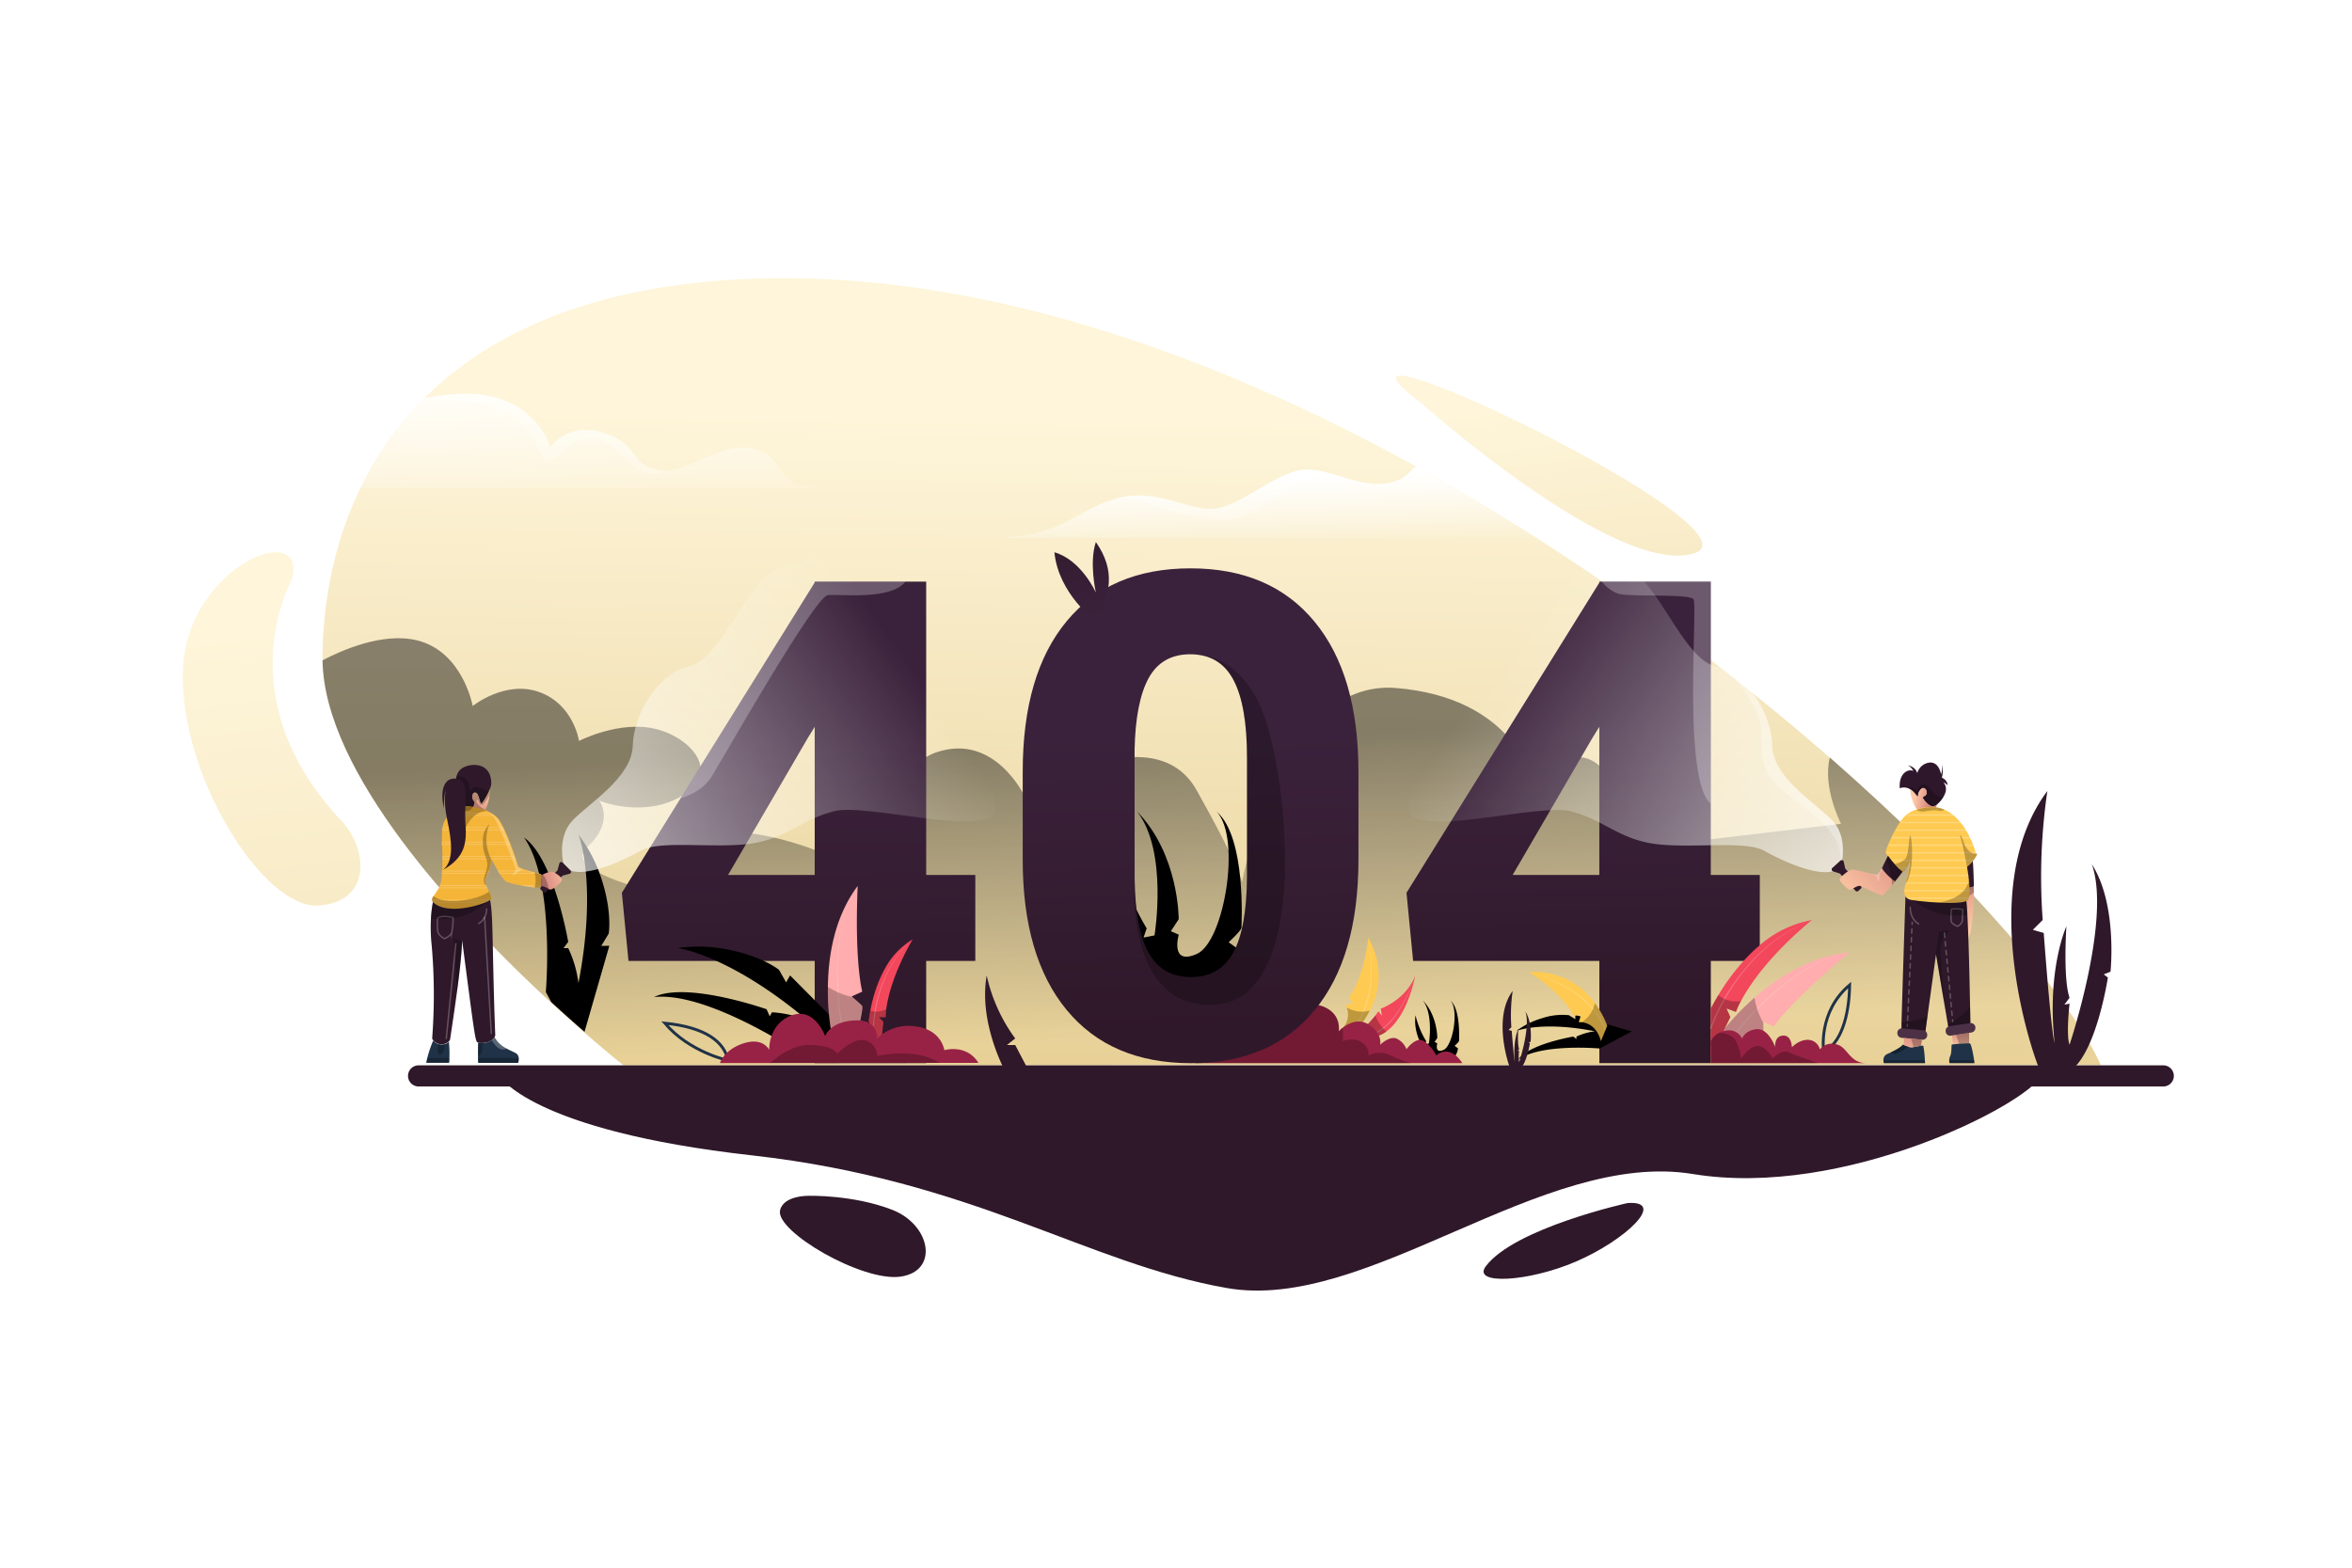 <svg xmlns="http://www.w3.org/2000/svg" xmlns:xlink="http://www.w3.org/1999/xlink" viewBox="0 0 750 500"><defs><style>.cls-1{isolation:isolate;}.cls-2,.cls-8{fill:#fff;}.cls-3{fill:#2f1829;}.cls-4{fill:url(#linear-gradient);}.cls-5{opacity:0.45;fill:url(#linear-gradient-2);}.cls-11,.cls-13,.cls-14,.cls-27,.cls-30,.cls-39,.cls-5,.cls-8{mix-blend-mode:overlay;}.cls-21,.cls-35,.cls-6,.cls-7{mix-blend-mode:hard-light;}.cls-6{fill:url(#linear-gradient-3);}.cls-7{fill:url(#linear-gradient-4);}.cls-13,.cls-14,.cls-27,.cls-30,.cls-39,.cls-8{opacity:0.25;}.cls-9{fill:url(#linear-gradient-5);}.cls-10{fill:url(#linear-gradient-6);}.cls-12{fill:#f3475c;}.cls-15{fill:#ffca51;}.cls-16{fill:#982245;}.cls-17{fill:url(#linear-gradient-7);}.cls-18{fill:url(#linear-gradient-8);}.cls-19{fill:url(#linear-gradient-9);}.cls-20{fill:url(#linear-gradient-10);}.cls-21{fill:url(#linear-gradient-11);}.cls-22{fill:url(#linear-gradient-12);}.cls-23{fill:url(#linear-gradient-13);}.cls-24{fill:url(#linear-gradient-14);}.cls-25{fill:#2f172b;}.cls-26{fill:url(#linear-gradient-15);}.cls-27,.cls-28,.cls-29,.cls-30,.cls-39,.cls-40{fill:none;}.cls-27,.cls-28,.cls-29,.cls-30,.cls-39{stroke:#fff;stroke-width:0.46px;}.cls-27,.cls-28,.cls-29,.cls-30{stroke-linecap:round;stroke-linejoin:round;}.cls-29{stroke-dasharray:1.39 1.39;}.cls-30{stroke-dasharray:1.39;}.cls-31{fill:#4c3146;}.cls-32{fill:#1f3247;}.cls-33{fill:url(#linear-gradient-16);}.cls-34{fill:#122230;}.cls-35{fill:url(#linear-gradient-17);}.cls-36{fill:url(#linear-gradient-18);}.cls-37{fill:#f5b539;}.cls-38{fill:url(#linear-gradient-19);}.cls-39,.cls-40{stroke-miterlimit:10;}.cls-40{stroke:#1f3247;stroke-width:0.93px;}.cls-41{fill:#ffadae;}</style><linearGradient id="linear-gradient" x1="385.54" y1="338.47" x2="388.18" y2="134.91" gradientUnits="userSpaceOnUse"><stop offset="0" stop-color="#e8d197"/><stop offset="1" stop-color="#fef5da"/></linearGradient><linearGradient id="linear-gradient-2" x1="384.92" y1="235.9" x2="388.39" y2="330.08" gradientUnits="userSpaceOnUse"><stop offset="0"/><stop offset="1" stop-opacity="0"/></linearGradient><linearGradient id="linear-gradient-3" x1="402.3" y1="152.15" x2="402.96" y2="175.28" gradientUnits="userSpaceOnUse"><stop offset="0" stop-color="#fff"/><stop offset="1" stop-color="#fff" stop-opacity="0"/></linearGradient><linearGradient id="linear-gradient-4" x1="188.1" y1="114.12" x2="190.08" y2="165.01" xlink:href="#linear-gradient-3"/><linearGradient id="linear-gradient-5" x1="513.75" y1="317.21" x2="491.94" y2="129.35" xlink:href="#linear-gradient"/><linearGradient id="linear-gradient-6" x1="118.08" y1="518.47" x2="81.32" y2="201.87" xlink:href="#linear-gradient"/><linearGradient id="linear-gradient-7" x1="255.31" y1="330.74" x2="253.99" y2="236.45" gradientUnits="userSpaceOnUse"><stop offset="0" stop-color="#2f1829"/><stop offset="1" stop-color="#3b223c"/></linearGradient><linearGradient id="linear-gradient-8" x1="380.64" y1="328.98" x2="379.31" y2="234.69" xlink:href="#linear-gradient-7"/><linearGradient id="linear-gradient-9" x1="505.46" y1="327.23" x2="504.13" y2="232.94" xlink:href="#linear-gradient-7"/><linearGradient id="linear-gradient-10" x1="339.07" y1="161.4" x2="350.3" y2="197.09" xlink:href="#linear-gradient-7"/><linearGradient id="linear-gradient-11" x1="633.34" y1="324.54" x2="475.38" y2="214.17" xlink:href="#linear-gradient-3"/><linearGradient id="linear-gradient-12" x1="625.28" y1="334.76" x2="625.14" y2="327.05" gradientUnits="userSpaceOnUse"><stop offset="0" stop-color="#fecba6"/><stop offset="1" stop-color="#d17878"/></linearGradient><linearGradient id="linear-gradient-13" x1="587.73" y1="288.32" x2="612.29" y2="264.97" xlink:href="#linear-gradient-12"/><linearGradient id="linear-gradient-14" x1="626.69" y1="297.41" x2="627.02" y2="270.75" xlink:href="#linear-gradient-12"/><linearGradient id="linear-gradient-15" x1="610.34" y1="254.84" x2="616.04" y2="256.08" xlink:href="#linear-gradient-12"/><linearGradient id="linear-gradient-16" x1="608.46" y1="338.96" x2="610.88" y2="327.34" xlink:href="#linear-gradient-12"/><linearGradient id="linear-gradient-17" x1="-1610.24" y1="324.54" x2="-1768.19" y2="214.17" gradientTransform="matrix(-1, 0, 0, 1, -1476.69, 0)" xlink:href="#linear-gradient-3"/><linearGradient id="linear-gradient-18" x1="153.69" y1="251.84" x2="151.76" y2="262.47" xlink:href="#linear-gradient-12"/><linearGradient id="linear-gradient-19" x1="182.27" y1="278.96" x2="171.11" y2="282.14" xlink:href="#linear-gradient-12"/></defs><title>404Page2</title><g class="cls-1"><g id="BACKGROUND"><rect class="cls-2" width="750" height="500"/></g><g id="OBJECTS"><path class="cls-3" d="M159.28,343.15s9.82,17.42,80.54,25.35,106.4,34.37,151.34,42.3,100.46-44.28,148.71-36.35,106.4-22.28,111-31.3Z"/><path class="cls-4" d="M669.9,339.69H659.44l-460.62.09s-4.66-3.68-11.92-10c-3.11-2.71-6.7-5.9-10.62-9.5q-2.11-1.95-4.37-4.07c-13.72-12.9-30.32-30-43.8-48.11-14.2-19.12-25-39.47-25.26-57.5,0-.4,0-.81,0-1.21.15-17.44,3.59-36.25,12.08-53.71A105,105,0,0,1,135.34,127c22.85-22.76,59.82-38.7,117.2-38.24,66.92.53,136.32,25.48,199,60h0c13.11,7.22,25.92,14.86,38.36,22.78q13.8,8.79,26.94,18a788.56,788.56,0,0,1,66.69,52.15C628.62,281.12,660.28,318.41,669.9,339.69Z"/><path class="cls-5" d="M669.9,339.69H659.44l-460.62.09s-4.66-3.68-11.92-10c-3.11-2.71-6.7-5.9-10.62-9.5q-2.11-1.95-4.37-4.07c-13.72-12.9-30.32-30-43.8-48.11-14.2-19.12-25-39.47-25.26-57.5,5.73-3,19.14-9.12,30.23-6.34,14.54,3.63,17.65,20.91,17.65,20.91s10.42-8.4,21.33-4.41,12.57,15.55,12.57,15.55,12.87-6.64,24.45-3.81,20.87,14,8.46,21.32-26.15,1.64-26.48,1.51c.17.22,5,6.76-3.79,14.81-9,8.18,25.47,15.28,25.47,15.28S214,263,237.18,265.51s41.78,15,41.78,15,1.17-34.31,19.68-40.58,28,13.87,28,13.87,41-26.54,54.92-1.8,14.49,29.43,14.49,29.43,11.86-65,49.08-62,44.13,28.78,43.48,31.41,10.69-16.68,21.88-6.2,17.68,25.11,17.68,25.11l58.89-7s-6-11.62-3.56-21.15C628.62,281.12,660.28,318.41,669.9,339.69Z"/><path class="cls-6" d="M489.89,171.55H315.82c21.81,0,26.11-7.93,39-12.22.62-.21,1.23-.39,1.84-.54,12-3,22,3.82,29.71,3.51,8.1-.33,17-8.92,26.27-11.9,3.15-1,6.4-.68,9.74.11,6.5,1.53,13.31,4.84,20.24,3.53,6-1.14,6.48-3.58,8.9-5.27h0C464.64,156,477.45,163.63,489.89,171.55Z"/><path class="cls-7" d="M264.51,155.69H114.93a105.15,105.15,0,0,1,20-28.26l.41-.41a71.42,71.42,0,0,1,11.36-1.4c23.73-1,28.75,16.85,28.75,16.85s6.21-8.26,17.44-4.29,7.28,8.92,16.2,11.56a9.84,9.84,0,0,0,3.65.32c8.5-.74,19.24-10.05,28.73-6.6C252.38,147.43,245.26,155.69,264.51,155.69Z"/><path class="cls-3" d="M689.82,346.52H133.48a3.37,3.37,0,0,1-3.37-3.37h0a3.37,3.37,0,0,1,3.37-3.37H689.82a3.37,3.37,0,0,1,3.37,3.37h0A3.37,3.37,0,0,1,689.82,346.52Z"/><path class="cls-8" d="M422.38,150.51c-9.92,2.54-21.1,13.3-28.35,14.88-9.14,2-19.72-2.65-30-5.23a51.08,51.08,0,0,0-7.41-1.37c12-3,22,3.82,29.71,3.51,8.1-.33,17-8.92,26.27-11.9C415.79,149.39,419,149.72,422.38,150.51Z"/><path class="cls-8" d="M212.74,150.06c-8.93,4.66-13.06-5.95-20.84-9.43-8.92-4-15.2,8.45-17.84,6.3s-3.8-11.4-13.88-16.19c-5.72-2.72-16.77-3.31-25.25-3.31l.41-.41a71.42,71.42,0,0,1,11.36-1.4c23.73-1,28.75,16.85,28.75,16.85s6.21-8.26,17.44-4.29,7.28,8.92,16.2,11.56A9.84,9.84,0,0,0,212.74,150.06Z"/><path class="cls-9" d="M452.93,128.35s62.46,55.76,87.24,48.16S409.23,95.18,452.93,128.35Z"/><path class="cls-10" d="M93,185S71.76,222.4,108.9,261.82c8.59,9.12,9.59,26.07-7.6,27s-43.95-41-43-74.73S98.75,165.14,93,185Z"/><path class="cls-3" d="M519,383.7s-36,7.93-45.21,20.16c-4.53,6,13.44,5.08,28.73-1.49C518.46,395.51,531.62,382.86,519,383.7Z"/><path class="cls-3" d="M258.16,381.39s14-.33,26.33,4.46,15,19.49,2.75,21.31-40.07-14.48-38.5-21.15C249.9,381.11,258.16,381.39,258.16,381.39Z"/><path class="cls-11" d="M194.3,301.66l-7.91,27.43c-3.12-2.71-6.71-5.9-10.62-9.5l-1.72-3.19s3-35.17-6.93-49.26c9.52,6.65,14.07,33.25,14.07,33.25l-1.48,2h1.48a37.08,37.08,0,0,1,3.27,11.14c6.09-31.64.17-46.94,0-47.35a47.63,47.63,0,0,1,7.81,15.66c2.92,9.78,1.83,15.94,1.83,15.94l-2.37,3.9Z"/><path class="cls-12" d="M434.1,328.64a41,41,0,0,0,4.49-4.78q.51-.66.93-1.32l1.17,1.43-.4-2.25s8.06-2.82,11-10.58c-1.77,8.55-5.18,14.87-9.19,17.83a8.54,8.54,0,0,1-5.53,1.83C430.29,330.46,434.1,328.64,434.1,328.64Z"/><g class="cls-13"><path class="cls-2" d="M451.25,311.13a49.78,49.78,0,0,1-2.49,6.48,39.19,39.19,0,0,1-3.44,6,20.17,20.17,0,0,1-4.84,5,10.58,10.58,0,0,1-6.65,2,.25.25,0,0,1-.22-.25.24.24,0,0,1,.25-.22h0a10.18,10.18,0,0,0,6.43-1.83,20.09,20.09,0,0,0,4.84-4.85,39.26,39.26,0,0,0,3.53-6A50.5,50.5,0,0,0,451.25,311.13Z"/></g><path class="cls-14" d="M434.1,328.64a41,41,0,0,0,4.49-4.78,13,13,0,0,0,3.47,5.11,8.54,8.54,0,0,1-5.53,1.83C430.29,330.46,434.1,328.64,434.1,328.64Z"/><path class="cls-11" d="M371.48,313.19s-18.63-17.45-15.62-40.81c1.92,10.82,9.79,23.73,9.79,23.73l-1,2.91,3.5-.68s4.41-26.65-5.51-39.47c13.38,13.78,13.22,34.3,13.22,34.3L373.36,297l2.52,1.1s-2.93,10,5.78,6.14,14.22-36.91,6.35-45.32c9.44,8.11,7.87,36,7.87,36.93s-4.09,4.67-4.09,4.67l3.14,2.26S393,321.61,371.48,313.19Z"/><path class="cls-11" d="M456.79,338s-6.47-6.06-5.42-14.18a29.29,29.29,0,0,0,3.4,8.25l-.34,1,1.21-.24s1.53-9.26-1.91-13.71c4.65,4.79,4.59,11.92,4.59,11.92l-.87,1.31.87.38s-1,3.46,2,2.13,4.94-12.82,2.21-15.74c3.28,2.82,2.73,12.5,2.73,12.83s-1.42,1.62-1.42,1.62l1.09.79S464.25,341,456.79,338Z"/><path class="cls-15" d="M432.05,329.13l-5.26.36c3.79-3.4,3.23-6.67,2.66-8.16a5.06,5.06,0,0,0-.41-.86l2.48-.4-1.39-1.89s4.5-5.2,6.19-19.05a23.57,23.57,0,0,1,.44,23.24A28.37,28.37,0,0,1,432.05,329.13Z"/><g class="cls-13"><path class="cls-2" d="M436.32,299.13a49,49,0,0,1,1,7.81,45.16,45.16,0,0,1-.26,7.88,33.13,33.13,0,0,1-2,7.64,23.9,23.9,0,0,1-4.26,6.67.23.23,0,1,1-.34-.31h0a23.59,23.59,0,0,0,4.27-6.48,32.89,32.89,0,0,0,2.05-7.54,45.79,45.79,0,0,0,.37-7.85A47.8,47.8,0,0,0,436.32,299.13Z"/></g><path class="cls-14" d="M432.05,329.13l-5.26.36c3.79-3.4,3.23-6.67,2.66-8.16a9.51,9.51,0,0,0,7.31,1A28.37,28.37,0,0,1,432.05,329.13Z"/><path class="cls-16" d="M466.32,339.08H381.06L394.72,328s18.2-9.36,25.79-7.41,6.37,8.34,6.37,8.34a10.17,10.17,0,0,1,1.24-1.11c1.68-1.31,4.88-3.1,8.13-1.17,4.62,2.76,3.89,6.39,3.86,6.57.15-.15,2.92-2.84,5.17-2a6.14,6.14,0,0,1,3.21,3.42s3-4.15,5.49-2.63a12,12,0,0,1,4,4.61S462,332.61,466.32,339.08Z"/><path class="cls-14" d="M449.87,339.08H381.06L394.72,328s18.2-9.36,25.79-7.41,6.37,8.34,6.37,8.34a10.17,10.17,0,0,1,1.24-1.11,16.49,16.49,0,0,1,0,4.21s3.85-1.45,6.39.64,1.76,4,1.76,4a8,8,0,0,1,7.27,0A54.93,54.93,0,0,0,449.87,339.08Z"/><path class="cls-17" d="M295.34,279.06V185.5H259.79v.32L217,254.64,198.3,284.75l2.11,21.73h59.38v32.6h35.55v-32.6H311V279.06Zm-35.55,0H232.16l25.42-43.67,2.21-3.58Z"/><path class="cls-18" d="M419.17,198.27q-14-17-39.55-17t-39.5,16.88q-14,16.88-14,48v28.06q0,30.9,14,47.89t39.66,17q25.43,0,39.4-16.88t14-48V246.26Q433.2,215.24,419.17,198.27Zm-57.38,41q.31-15.39,4.49-23t13.34-7.6q9.38,0,13.71,8.18t4.32,24.74v38q-.11,16.56-4.42,24.31t-13.4,7.75q-9.39,0-13.71-8-4.08-7.51-4.31-23.23c0-.63,0-1.28,0-1.93Z"/><path class="cls-19" d="M545.53,279.06V185.5H510v.32l-61.5,98.93,2.11,21.73H510v32.6h35.54v-32.6h15.62V279.06Zm-35.54,0H482.35l25.42-43.67,2.22-3.58Z"/><path class="cls-8" d="M288.73,185.5c-4.76,6.08-21.07,3.91-24.74,4.3-4.16.44-33.06,51.33-37,57.79-2.58,4.19-7.1,6.17-9.95,7l42.77-68.82v-.32Z"/><path class="cls-8" d="M545.53,185.5v70.84c-9.1-7.55-4.08-63.37-5.52-65.22s-20.49-.66-24-1.76a12.2,12.2,0,0,1-5.23-3.86Z"/><path class="cls-14" d="M387.12,320.44c-28.64,1.32-25.33-40-25.33-40l0,0q.22,15.72,4.31,23.23,4.32,8,13.71,8,9.06,0,13.4-7.75t4.42-24.31v-38q0-16.58-4.32-24.74t-13.71-8.18s17.72-2.16,24.95,24.06S415.76,319.12,387.12,320.44Z"/><path class="cls-20" d="M349.45,198.15s-11.9-8.6-13.22-22c8.59,2.42,13.22,12.85,13.22,12.85s-2.2-9.58,0-16.12C355.84,182.06,354.08,189.55,349.45,198.15Z"/><path class="cls-21" d="M587.09,276s0,.28-.34.68a4.69,4.69,0,0,1-1.7,1c-5.44,2.07-16.54-3-22.57-6.36s-23.23-.6-34.81-2.17-16.49-7.85-26.91-10.41-49.24,8.63-51.4-.07,41.44-93.37,45.17-87.46,16.65,6.29,25.7,11,16.82,28,26.88,30.33a16.17,16.17,0,0,1,4,1.52c8,4.28,13.8,15,14,23.84.24,10.21,14.18,18.45,19.29,23.94S587.09,276,587.09,276Z"/><path class="cls-8" d="M587.09,276s0,.28-.34.68c1.81-11.16-8.52-16.46-18-24.32-9.74-8.1-5.64-14.21-7.63-22.47C560,225,555,218.46,551.11,214c8,4.28,13.8,15,14,23.84.24,10.21,14.18,18.45,19.29,23.94S587.09,276,587.09,276Z"/><path class="cls-22" d="M627.91,329.41v3.3a23.41,23.41,0,0,0-3.24.16l-1.89.19-.3-2.8,1.3-.2Z"/><path class="cls-3" d="M586.87,274.48l-2.58,2.35a.65.65,0,0,0,.25,1.09l2.18.7,5,5.52a.6.6,0,0,0,.85,0l.83-.75a.6.6,0,0,0,0-.85l-5-5.52-.49-2.23A.65.65,0,0,0,586.87,274.48Z"/><path class="cls-23" d="M606.71,278c-.66.86-1.52,2-2.41,3.11-.33.42-.67.84-1,1.24-1.38,1.7-2.64,3.11-3,3.18-1,.16-6.56-3-7.39-3s-2.68,1.36-3.18,1.24-3.22-2.64-3.14-3.26,2.52-2.77,3.72-3.1a5.49,5.49,0,0,1,2,.21l.13,0c2.35.52,5.72,1.58,6.24,1.31a7.59,7.59,0,0,0,1.42-2.08c.21-.39.43-.79.64-1.2s.53-1,.77-1.49l.61-1.24a27.68,27.68,0,0,0,2.15,2.69A12.87,12.87,0,0,0,606.71,278Z"/><path class="cls-24" d="M629.43,284.56c0,1.83,0,3.57-.14,5-.44,5.65-.88,10.28-2.81,10.39s-2.31-15.31-2.21-16.25c0-.18,0-.57.05-1.07,0-1.68.07-4.69.1-6a5.87,5.87,0,0,1,0-.61l.36-.22,4.21-2.69s.24,3.65.36,7.8c0,.57,0,1.15,0,1.73S629.43,283.93,629.43,284.56Z"/><path class="cls-14" d="M629.43,284.56a7.18,7.18,0,0,1-4.17,2c-2.64,0,1.23-5.36,2.1-5.49.35,0,1.15-.08,2-.12,0,.57,0,1.15,0,1.73S629.43,283.93,629.43,284.56Z"/><path class="cls-3" d="M629.41,282.66a8,8,0,0,1-4.41.22,2.47,2.47,0,0,1-.68-.25c-1.62-.91-1-3.59.1-6,.12-.29.25-.56.38-.83l4.21-2.69S629.32,277.84,629.41,282.66Z"/><path class="cls-25" d="M620.48,252.17a5.14,5.14,0,0,1-.78,2,9.59,9.59,0,0,1-2,2.37,2.19,2.19,0,0,1-1.49.65c-1.35-.19-3-2.37-3.06-2.78s1.44-.57,1.25-1.78-1-1.44-1.54-1.21a3.1,3.1,0,0,0-1.25,2.66c-.39,0-1.12-1.51-2.48-2.35a3.56,3.56,0,0,0-1.27-.5,3.91,3.91,0,0,0-2.07.18c-.35-4.38,2.29-6.31,4.33-5.54,0,0-.74-1.45-1.82-1.76a3.74,3.74,0,0,1,3.09,2.45,4.55,4.55,0,0,1,3.82-3.33c3.14-.38,3.75,3.75,3.75,3.75a8,8,0,0,0,.37-3.23,9.52,9.52,0,0,1-.12,4.3,2.89,2.89,0,0,1,1.87,2.37c-1.27-1-1.35-.89-1.35-.89A3.2,3.2,0,0,1,620.48,252.17Z"/><path class="cls-26" d="M617.7,256.53c-.25.68-.48,1.33-.59,1.56-.25.58-3.47,3.28-5.77.17a12.14,12.14,0,0,1-2.21-6.54c1.36.84,2.09,2.3,2.48,2.35a3.1,3.1,0,0,1,1.25-2.66c.58-.23,1.35,0,1.54,1.21s-1.28,1.37-1.25,1.78,1.71,2.59,3.06,2.78A2.19,2.19,0,0,0,617.7,256.53Z"/><path class="cls-25" d="M619.3,243.65a1.9,1.9,0,0,0-.23-.45A1.2,1.2,0,0,1,619.3,243.65Z"/><path class="cls-15" d="M630.44,272.58a14,14,0,0,1-1,1.61l-.33.43a11.12,11.12,0,0,1-1.85,1.86,1.13,1.13,0,0,1,0,.12c0,.09,0,.23.07.43.08.45.19,1.15.31,2l.06.42c0,.4.1.81.14,1.24,0,.25.06.5.08.75s0,.28,0,.42c.06.67.09,1.35.1,2v.42a9.39,9.39,0,0,1-.19,2,3.44,3.44,0,0,1-.14.42,1.26,1.26,0,0,1-.22.4,1.2,1.2,0,0,1-.49.34c-1.45.65-5.32.68-9.15.48h0c-3.31-.18-6.59-.54-8.25-.82a3.53,3.53,0,0,1-1.19-.4,2,2,0,0,1-.54-.42,1.6,1.6,0,0,1-.23-.3,3.64,3.64,0,0,1-.36-2.11,12.48,12.48,0,0,1,.34-1.88l0-.11c0-.14.07-.28.11-.42.17-.67.36-1.34.51-2,0-.1,0-.2.07-.3l0-.12c.16-.8.27-1.46.34-2a3.8,3.8,0,0,0,0-.43,4.93,4.93,0,0,0,0-1.65s-.34.84-.76,1.65c-.08.14-.16.29-.25.43-.31.54-.65,1-.92,1a.41.41,0,0,1-.16,0,6.12,6.12,0,0,1-1.17-1l-.43-.43-.9-1c-.29-.32-.58-.66-.85-1l-.35-.43c-.37-.46-.7-.9-1-1.27a4.78,4.78,0,0,1-.43-.71.86.86,0,0,1-.1-.3.66.66,0,0,1,0-.13,11.69,11.69,0,0,1,.65-2c0-.14.11-.28.17-.43.25-.6.54-1.28.87-2l.21-.42c.31-.65.65-1.32,1-2l.24-.42c.39-.69.8-1.36,1.23-2l.3-.42a13.24,13.24,0,0,1,1.7-2,4.93,4.93,0,0,1,.52-.43l.29-.21a12.85,12.85,0,0,1,2.35-1.17,13.81,13.81,0,0,1,5-.92,10.49,10.49,0,0,1,3.9.76,12,12,0,0,1,2.69,1.54l.55.43a15.54,15.54,0,0,1,2,2l.35.42a21.93,21.93,0,0,1,1.41,2c.09.14.18.28.26.42a22.06,22.06,0,0,1,1.07,2l.21.42c.3.64.58,1.3.85,2,0,.14.11.28.16.43.24.63.47,1.29.68,2,0,.13.08.27.13.41v0C630.37,272.33,630.4,272.45,630.44,272.58Z"/><path class="cls-8" d="M623.21,260.16H607.93a4.93,4.93,0,0,1,.52-.43h14.21Z"/><path class="cls-8" d="M625.56,262.56H605.93l.3-.42h19Z"/><path class="cls-8" d="M627.23,265H604.46l.24-.42H627C627.06,264.69,627.15,264.83,627.23,265Z"/><path class="cls-8" d="M628.51,267.38H603.23l.21-.42H628.3Z"/><path class="cls-8" d="M629.52,269.8H602.19c0-.14.11-.28.17-.43h27C629.41,269.51,629.47,269.65,629.52,269.8Z"/><path class="cls-8" d="M630.33,272.21h-28.7a.86.86,0,0,1-.1-.3.66.66,0,0,1,0-.13H630.2c0,.13.08.27.13.41Z"/><path class="cls-8" d="M629.43,274.19l-.33.43H603.36l-.35-.43Z"/><path class="cls-8" d="M605.11,276.6H608c-.08.14-.16.29-.25.43h-2.25Z"/><path class="cls-8" d="M627.34,277H608.73a3.8,3.8,0,0,0,0-.43h18.49C627.28,276.69,627.31,276.83,627.34,277Z"/><path class="cls-8" d="M627.71,279.43H608.29c0-.1,0-.2.07-.3l0-.12h19.26Z"/><path class="cls-8" d="M628,281.84h-20.3c0-.14.07-.28.11-.42h20.15C627.94,281.56,628,281.7,628,281.84Z"/><path class="cls-8" d="M628.07,283.83v.42h-20.8a3,3,0,0,1,0-.42Z"/><path class="cls-8" d="M627.88,286.24a3.44,3.44,0,0,1-.14.42H608.43a2,2,0,0,1-.54-.42Z"/><path class="cls-3" d="M628.32,326.66c-.91.58-7,1.24-7,1.24l-.19-1.11L620,320.13a0,0,0,0,0,0,0l-2.65-15.75L614.65,324l-.78,5.79s-7.52.41-7.52-1.41c0-.22,0-1,0-2.28.22-8,1.06-34.25,1.26-40.17a2.67,2.67,0,0,0,2,1.12l.29.05c3.83.61,14.47,1.47,17.12.29.12,1,.23,2.48.33,4.38.42,7.64.72,21.36.86,29.12C628.29,324.37,628.32,326.66,628.32,326.66Z"/><path class="cls-14" d="M620,320.1l-2.65-15.75s.72-6.33,1-7.05,2.21-.16,3-.71c.44,1.05-2.32,2.37-2.54,5.67C618.66,304.64,619.5,314.67,620,320.1Z"/><path class="cls-27" d="M609.14,289.36s-.25,3.59,2.68,5.32"/><g class="cls-13"><line class="cls-28" x1="609.76" y1="294.16" x2="609.73" y2="294.86"/><line class="cls-29" x1="609.66" y1="296.24" x2="608.26" y2="325.99"/><line class="cls-28" x1="608.22" y1="326.68" x2="608.19" y2="327.37"/></g><line class="cls-30" x1="620.03" y1="297.58" x2="622.68" y2="325.89"/><path class="cls-27" d="M622.27,289.93s-.3,3.46,0,4.12,1.59,1.23,1.87,1.37,1.53-1,1.59-1.69.14-3.66.14-3.66A11.79,11.79,0,0,0,622.27,289.93Z"/><path class="cls-14" d="M628.32,326.66c-.91.58-7,1.24-7,1.24l-.19-1.11c1.78-1,5.3-3.24,7.11-5.89C628.29,324.37,628.32,326.66,628.32,326.66Z"/><path class="cls-31" d="M628.68,329.29l-.77.12-5.43.85-.38.06a1.45,1.45,0,0,1-1.67-1.21l0-.12a1.47,1.47,0,0,1,1.21-1.67l6.6-1a1.46,1.46,0,0,1,1.66,1.22l0,.12A1.46,1.46,0,0,1,628.68,329.29Z"/><path class="cls-14" d="M614.65,324l-.78,5.79s-7.52.41-7.52-1.41c0-.22,0-1,0-2.28C608.17,326,612.27,325.51,614.65,324Z"/><path class="cls-31" d="M614.54,330.17v.13a1.46,1.46,0,0,1-1.59,1.31h0l-5.74-.53-.86-.08a1.47,1.47,0,0,1-1.32-1.59l0-.12a1.46,1.46,0,0,1,1.58-1.32l6.65.62A1.45,1.45,0,0,1,614.54,330.17Z"/><path class="cls-14" d="M627.36,291.78a22.84,22.84,0,0,1-17.45-4.67c3.83.61,14.47,1.47,17.12.29C627.15,288.36,627.26,289.88,627.36,291.78Z"/><path class="cls-14" d="M608.36,279.13c.71-3.3.44-4.18.44-4.18s-1.22,3-1.93,3.08c-.33,0-1.5-1.11-2.66-2.42a7,7,0,0,0,3.34-1.66c1.23-1.4,1.1-7.39,1.58-7.43s1.58,11.07-1.49,15.43C607.87,281,608.16,280.05,608.36,279.13Z"/><path class="cls-14" d="M630.44,272.58a12.39,12.39,0,0,1-3.19,3.9s-1.63-8.57-2.12-9.41c-.39-.66.16-1.35,1.06,1.57.69,2.26,2.51,4,4.14,3.55C630.37,272.32,630.4,272.45,630.44,272.58Z"/><path class="cls-14" d="M627.52,287.06a1.2,1.2,0,0,1-.49.34c-1.45.65-5.32.68-9.15.48,2.62-.35,8.89-1.74,10-7.21C628.13,283.22,628.25,286.15,627.52,287.06Z"/><path class="cls-14" d="M620,258.19c-.34.41-.91.59-1.86.37-1.88-.44-4.36.44-5.65.24a3.54,3.54,0,0,1-1.37-.45,13.81,13.81,0,0,1,5-.92A10.49,10.49,0,0,1,620,258.19Z"/><path class="cls-3" d="M606.71,278c-.66.86-1.52,2-2.41,3.11a16.45,16.45,0,0,1-4.26-4.25c.76-1.37,1.59-3.05,2-3.93a27.68,27.68,0,0,0,2.15,2.69A12.87,12.87,0,0,0,606.71,278Z"/><path class="cls-14" d="M606.71,278c-.66.86-1.52,2-2.41,3.11-.33.42-.67.84-1,1.24a18.75,18.75,0,0,0-1.85-8.18l.61-1.24a27.68,27.68,0,0,0,2.15,2.69A12.87,12.87,0,0,0,606.71,278Z"/><path class="cls-8" d="M600.68,275.65a7.13,7.13,0,0,1-1.23,2.93c-.33.51-.06,2.79-.37,2.52s-.44-1.38-.85-1.76a50.74,50.74,0,0,0-5.85-1.72c2.35.52,5.72,1.58,6.24,1.31a7.59,7.59,0,0,0,1.42-2.08C600.25,276.46,600.47,276.06,600.68,275.65Z"/><path class="cls-14" d="M619.7,254.16a9.59,9.59,0,0,1-2,2.37,2.19,2.19,0,0,1-1.49.65c-1.35-.19-3-2.37-3.06-2.78s1.44-.57,1.25-1.78-1-1.44-1.54-1.21a3.1,3.1,0,0,0-1.25,2.66c-.39,0-1.12-1.51-2.48-2.35a3.56,3.56,0,0,0-1.27-.5,4.49,4.49,0,0,1,2.12.11c1.24.52,1.28,1,1.28,1a2.58,2.58,0,0,1,2.16-2.16C615.11,249.88,616.44,254.47,619.7,254.16Z"/><path class="cls-32" d="M613.87,339.08H600.73a3.22,3.22,0,0,1-.14-.94,2,2,0,0,1,1.27-2l1.19-.53c1.65-.78,3.42-1.81,3.71-2.41l.26.12a10.42,10.42,0,0,0,1.55.56,3.77,3.77,0,0,0,.89.15c.73,0,2.16-.38,3.06-.49.41-.06.71-.05.79.08a32.14,32.14,0,0,1,.49,4.51C613.84,338.7,613.87,339.08,613.87,339.08Z"/><path class="cls-33" d="M612.9,331.61c-.11.61-.24,1.35-.38,1.94-.65.08-1.58.31-2.33.42a4.23,4.23,0,0,1-.73.07,7.74,7.74,0,0,1-2.44-.71c0-.65.08-1.63.14-2.25l2.25.2Z"/><path class="cls-32" d="M629.62,339.08h-7.93a2.49,2.49,0,0,1-.13-.94,3.36,3.36,0,0,1,.32-1.32c.57-1.27.27-3.33.55-3.72l.35,0a41.86,41.86,0,0,1,5.13-.35l.19,0c.53.18,1.14,3.64,1.4,5.4C629.56,338.59,629.61,338.93,629.62,339.08Z"/><path class="cls-14" d="M613.8,338.14c0,.56.07.94.07.94H600.73a3.22,3.22,0,0,1-.14-.94Z"/><path class="cls-14" d="M629.62,339.08h-7.93a2.49,2.49,0,0,1-.13-.94h7.94C629.56,338.59,629.61,338.93,629.62,339.08Z"/><path class="cls-34" d="M608.57,333.89c-1.22.82-3.49,2.25-4.26,2.25a1.81,1.81,0,0,1-1.26-.52c1.65-.78,3.42-1.81,3.71-2.41l.26.12A10.42,10.42,0,0,0,608.57,333.89Z"/><path class="cls-14" d="M612.9,331.61c-.11.61-.24,1.35-.38,1.94-.65.08-1.58.31-2.33.42l-.78-2.69Z"/><path class="cls-14" d="M627.91,329.41v3.3a23.41,23.41,0,0,0-3.24.16l-.89-2.81Z"/><path class="cls-35" d="M179.79,276s-2.41-8.72,2.69-14.21,19-13.73,19.29-23.94,7.93-23,18-25.36,17.82-25.67,26.88-30.33,22-5.06,25.7-11,47.33,78.77,45.17,87.46-41-2.48-51.4.07-15.33,8.83-26.9,10.41-28.78-1.23-34.81,2.17-17.14,8.43-22.57,6.36C179.64,276.78,179.79,276,179.79,276Z"/><path class="cls-3" d="M181.9,277.61l-2.46-2.47a.64.64,0,0,0-1.08.28l-.6,2.21-5.3,5.27a.61.61,0,0,0,0,.85l.79.8a.61.61,0,0,0,.85,0l5.3-5.27,2.21-.59A.64.64,0,0,0,181.9,277.61Z"/><path class="cls-36" d="M156.33,251.32s-.06,1-.23,2.23a12.46,12.46,0,0,1-1.32,4.68l-.08.11c-1.06,1.4-3.08,1.05-4.11-.69.61-.75.87-1.71.47-2.09-.85-.8-.62-3.06.59-2.79s1.4,3.53,1.84,3.45S155.58,253.32,156.33,251.32Z"/><path class="cls-3" d="M156.66,249.93a4.54,4.54,0,0,1-.33,1.39c-.12.33-.27.68-.43,1-.85,1.82-2.12,3.81-2.41,3.87-.44.08-.63-3.17-1.84-3.45s-1.44,2-.59,2.79c.4.38.14,1.34-.47,2.09a2.08,2.08,0,0,1-2.77.74c-2-1.24-2.39-9-2.37-9.61a4,4,0,0,1,.13-1.18,4.31,4.31,0,0,1,2.63-3C151.21,243.3,156.66,243.58,156.66,249.93Z"/><path class="cls-37" d="M172.43,282.33a1.69,1.69,0,0,1-.05.24c-.09.35-.2.59-.33.64a8.4,8.4,0,0,1-1.59-.13c-1.21-.16-3-.44-4.59-.75a23.1,23.1,0,0,1-4.39-1.11,8.69,8.69,0,0,1-2.11-2.53l-.61-1c-1-1.6-1.82-3.21-2-3.65l-.06-.11v.11a15.73,15.73,0,0,1-.71,3.65c-.12.33-.25.66-.4,1a7.37,7.37,0,0,1-.46.83,3.23,3.23,0,0,0-.07,2.81c0,.13.09.25.14.37h0c.08.2.17.41.26.61.15.35.32.7.48,1a4.62,4.62,0,0,1,.76,2.38.51.51,0,0,1-.16.23,2.59,2.59,0,0,1-.23.19,8.18,8.18,0,0,1-1.56.79c-3.91,1.63-12.66,3.5-16.46,0a1.57,1.57,0,0,1-.19-.18l0,0a1.07,1.07,0,0,1-.34-.76,2.4,2.4,0,0,1,.49-1.18,25.08,25.08,0,0,0,1.62-2.46,8.2,8.2,0,0,0,.44-1,7.52,7.52,0,0,0,.43-1.77c.08-.63.14-1.26.19-1.87,0-.33.05-.66.06-1,.08-1.27.09-2.49.08-3.65,0-.33,0-.65,0-1,0-1.29-.08-2.51-.13-3.64,0-.34,0-.66,0-1a28.7,28.7,0,0,1,.07-3.65,7.44,7.44,0,0,1,.15-1,6.05,6.05,0,0,1,1.95-3.65l.12-.11c.39-.32.77-.61,1.12-.87s.8-.54,1.15-.76c2.36-1.42,3.56-1.22,3.56-1.22s.73,0,1.81.24a21,21,0,0,1,3.84,1l.5.21c.36.15.71.32,1.05.5s.47.26.69.4.55.37.82.58a6.77,6.77,0,0,1,1.66,1.84c.33.54.66,1.15,1,1.81.16.31.32.64.48,1,.54,1.16,1.06,2.41,1.55,3.65.13.32.26.65.38,1,.51,1.31,1,2.57,1.33,3.64.12.35.23.68.34,1l.7,2.15c.13.41,1,.8,2.06,1.15.35.13.73.24,1.12.35.75.21,1.53.41,2.22.59.52.14,1,.27,1.35.39s.63.23.68.33a.52.52,0,0,1,.07.15A9.7,9.7,0,0,1,172.43,282.33Z"/><g class="cls-13"><path class="cls-2" d="M156.06,259.43c.3.16.59.34.86.52H143.61l.68-.52h11.77m.06-.23H144.21c-.35.26-.73.55-1.12.87l-.12.11h14.66a10.29,10.29,0,0,0-1.51-1Z"/><path class="cls-2" d="M160.14,264.06l.25.52H141.13c0-.19.05-.36.08-.52h18.93m.14-.23H141a7.44,7.44,0,0,0-.15,1h19.89c-.16-.34-.32-.67-.48-1Z"/><path class="cls-2" d="M162.15,268.69l.21.52H141.05c0-.17,0-.34,0-.52h21.11m.16-.23H140.8c0,.32,0,.64,0,1h21.86c-.12-.33-.25-.66-.38-1Z"/><path class="cls-2" d="M163.86,273.31l.12.37.05.15H141.22c0-.17,0-.34,0-.52h22.66m.16-.23H141c0,.33,0,.65,0,1h23.37c-.11-.3-.22-.63-.34-1Z"/><path class="cls-2" d="M155.61,277.94c-.07.19-.14.36-.21.52H141.1l0-.52h14.48m.34-.23h-15c0,.32,0,.65-.06,1h14.7c.15-.32.28-.65.4-1Z"/><path class="cls-2" d="M168.21,277.94l1.74.47.19,0H159.5l-.33-.52h9m0-.23h-9.48l.61,1h12.44c-.35-.12-.83-.25-1.35-.39-.69-.18-1.47-.38-2.22-.59Z"/><path class="cls-2" d="M154.86,282.57s0,.09,0,.13l0,.09,0,0,.1.27h-14.9c.08-.18.16-.35.23-.52h14.47m.16-.24H140.23a8.2,8.2,0,0,1-.44,1h15.63c-.09-.2-.18-.41-.26-.61h0c0-.12-.09-.24-.14-.37Z"/><path class="cls-2" d="M172.14,282.57a2.13,2.13,0,0,1-.15.41h-.09c-.22,0-.7-.05-1.41-.14s-1.24-.17-1.94-.28h3.59M172,283h0m.44-.65h-6.56c1.63.31,3.38.59,4.59.75a13.81,13.81,0,0,0,1.44.14h.15c.13,0,.24-.29.33-.64a1.69,1.69,0,0,0,.05-.24Z"/><path class="cls-2" d="M155.76,287.19a9.43,9.43,0,0,1-1.09.52H138.34l-.12-.11-.16.16.12-.2a1,1,0,0,1-.23-.37h17.81m.74-.23H137.68a1.07,1.07,0,0,0,.34.76l0,0a1.57,1.57,0,0,0,.19.18h16.46a8.18,8.18,0,0,0,1.56-.79,2.59,2.59,0,0,0,.23-.19Z"/></g><path class="cls-3" d="M157.93,330.29a2.17,2.17,0,0,1-.24.51c-1.09,1.89-4.1,2.08-5.21,1.72a.84.84,0,0,1-.33-.16c-.67-.58-1.24-5.37-4.8-32.55V300c-.07,3.86-.87,10.72-1.73,17-.94,7-1.93,13.29-2.06,14.28a1.65,1.65,0,0,1-.42.87,3.4,3.4,0,0,1-5-.39,4.14,4.14,0,0,1-.34-.48,181.48,181.48,0,0,0-.13-29.58,54.32,54.32,0,0,1-.25-8.77,38.93,38.93,0,0,1,.63-5.26c3.76,3.82,13,1.76,16.88.09a7.8,7.8,0,0,0,1.33-.7C157.34,291.51,156.93,304.41,157.93,330.29Z"/><path class="cls-14" d="M155.07,258.7c-6.39.2-8.21,10.13-8.21,10.13l-1.5-10.39c2.36-1.42,3.56-1.22,3.56-1.22A21.32,21.32,0,0,1,155.07,258.7Z"/><path class="cls-32" d="M165.23,339H152.51a13.69,13.69,0,0,1-.09-1.54c0-.21,0-.45,0-.68,0-1.51,0-3.29.07-4.25a3.85,3.85,0,0,0,1.23.15,5.51,5.51,0,0,0,3.14-.94,3,3,0,0,0,.85-.93,8.56,8.56,0,0,0,3.89,3.64c1.33.73,2.57,1.21,3.09,1.58a1.91,1.91,0,0,1,.72,1.43A4.39,4.39,0,0,1,165.23,339Z"/><path class="cls-32" d="M143.3,337.45c0,1-.11,1.54-.11,1.54h-7.26c.09-.52.2-1,.32-1.54a36.65,36.65,0,0,1,1.9-5.6,3.47,3.47,0,0,0,3.71,1.16,2.66,2.66,0,0,0,1.28-.77A36.63,36.63,0,0,1,143.3,337.45Z"/><path class="cls-38" d="M179.22,280.64c-.14.8-3,3.31-3.86,3.06a2.62,2.62,0,0,1-.43-.18,5.07,5.07,0,0,0-2.55-.95,10.15,10.15,0,0,0,.18-3.4l.56-.26A7.71,7.71,0,0,1,176,278C176.88,278.17,179.35,279.84,179.22,280.64Z"/><path class="cls-14" d="M156.66,286.73a1,1,0,0,1-.39.42c-2.29,1.63-13.89,5-18.21.61l0,0c-.57-.59-.35-1.18.15-1.94a7.94,7.94,0,0,0,3.7,1.37c3.86.63,10.72-.42,14-2.8A4.62,4.62,0,0,1,156.66,286.73Z"/><path class="cls-14" d="M172.38,282.57c-.09.35-.2.59-.33.64a8.4,8.4,0,0,1-1.59-.13,8.64,8.64,0,0,0,0-4.78,6,6,0,0,1,2,.72.52.52,0,0,1,.07.15A10.15,10.15,0,0,1,172.38,282.57Z"/><path class="cls-14" d="M155.16,282.7c-1.48-1.44-.84-2.58,0-5.44s-.84-4.08-1.11-7.27,0-5,2-7.11a13.36,13.36,0,0,0,.57,11.07,12.87,12.87,0,0,1-1.57,5.57A3.5,3.5,0,0,0,155.16,282.7Z"/><path class="cls-14" d="M155.9,252.35c-.85,1.82-2.12,3.81-2.41,3.87-.44.08-.63-3.17-1.84-3.45s-1.44,2-.59,2.79c.4.38.14,1.34-.47,2.09a2.08,2.08,0,0,1-2.77.74c-2-1.24-2.39-9-2.37-9.61a4,4,0,0,1,.13-1.18c1,0,3.26.07,3.8,2.11a9.85,9.85,0,0,1,.48,3.29,2,2,0,0,1,2.45-1.89C153.44,251.34,154.69,252.12,155.9,252.35Z"/><path class="cls-3" d="M147.64,249.62s-.82-1.73-3.47-1.24-3.84,3.89-2.64,9.38c0-4.87.74-6,.74-6s-1.11,3,.33,9.67,2.28,13.17-1.32,16c7.15-4,7.56-8.8,7.15-14.58S149.3,252,147.64,249.62Z"/><path class="cls-14" d="M151.94,255.51a4.73,4.73,0,0,0,2.84,2.72l-.08.11-.13.15a21,21,0,0,0-3.84-1c.51-.72.7-1.55.33-1.9-.85-.8-.62-3.06.59-2.79s1.4,3.53,1.84,3.45,2.09-2.9,2.84-4.9c0,0-.06,1-.23,2.23a13.1,13.1,0,0,1-1.95,2.83c-.91.78-1.26-.19-1.51-.79S152,255,151.94,255.51Z"/><path class="cls-39" d="M139.51,292.92s-.2,3.74.27,4.74a4.71,4.71,0,0,0,1.95,1.71s1.83-.77,2.31-1.87a20.79,20.79,0,0,0,.42-4.86S140.8,291.69,139.51,292.92Z"/><path class="cls-27" d="M155.16,289.93a5.35,5.35,0,0,1-2.49,4.62"/><line class="cls-27" x1="154.53" y1="292.58" x2="156.66" y2="329.63"/><path class="cls-14" d="M147.35,300v0c-.07,3.86-.87,10.72-1.73,17-.13-7.38-1.17-16.54-.83-18A3.66,3.66,0,0,0,147.35,300Z"/><line class="cls-27" x1="145.36" y1="300.97" x2="142.31" y2="331.2"/><path class="cls-14" d="M154.94,287.85c-1.81,1.77-7.39,6.16-17.51,5.17a38.93,38.93,0,0,1,.63-5.26C141.82,291.58,151.07,289.52,154.94,287.85Z"/><path class="cls-14" d="M136.25,337.45h7.05c0,1-.11,1.54-.11,1.54h-7.26C136,338.47,136.13,338,136.25,337.45Z"/><path class="cls-14" d="M165.23,339H152.5c-.05-.35-.07-.9-.09-1.54h13A4.52,4.52,0,0,1,165.23,339Z"/><path class="cls-8" d="M161.59,334.44h0c-2.28,1.11-3.93-1.19-4.73-2.72a3,3,0,0,0,.85-.93A8.56,8.56,0,0,0,161.59,334.44Z"/><path class="cls-14" d="M141.86,333c-.24,3.37-1.41,3.5-2,3.15s-.18-2.48,0-3.17A3.62,3.62,0,0,0,141.86,333Z"/><path class="cls-14" d="M152.41,336.77c0-1.51,0-3.29.07-4.25a3.85,3.85,0,0,0,1.23.15C153.86,333.76,154,336.25,152.41,336.77Z"/><path class="cls-14" d="M172.38,282.57a10.15,10.15,0,0,0,.18-3.4l.56-.26a9.06,9.06,0,0,1,1.81,4.61A5.07,5.07,0,0,0,172.38,282.57Z"/><path class="cls-8" d="M167.12,277.36c-2,.2-3.36,2.3-3.53,1.88s.9-1.53.77-2.19-3.21-8.59-4.9-12.47a34.08,34.08,0,0,0-2.65-5c.28.18.55.37.82.58a6.77,6.77,0,0,1,1.66,1.84c.33.54.66,1.15,1,1.81.16.31.32.64.48,1,.54,1.16,1.06,2.41,1.55,3.65.13.32.26.65.38,1,.51,1.31,1,2.57,1.33,3.64.12.35.23.68.34,1l.7,2.15C165.19,276.62,166,277,167.12,277.36Z"/><path class="cls-3" d="M650.38,341c-.66-.49-21.48-56.67,2.48-88.72a188.7,188.7,0,0,0-1.49,41.14l-3.14,3.14,3.47,1S654,329,655.17,332.63c-2.55-23.48,3.76-37.2,3.76-37.2s-1.12,16.67,1,22.79l-1.65,2.22,1.65-.34s-1.15,10.08,0,13.11c0,0,13.39-40,7.11-57.56,8.26,12.84,5.95,34.27,5.95,34.27l-2.15.85,1.32,1s-3.47,22.86-11.4,29.3"/><path class="cls-11" d="M510.11,334.41s-18.55-1.68-26,3.53c3.53-5,17.58-7.33,17.58-7.33l1,.78v-.78a19.7,19.7,0,0,1,5.89-1.69c-16.91-3.35-25-.13-25-.13a25.36,25.36,0,0,1,8.29-4.08,20.12,20.12,0,0,1,8.42-.92l2.05,1.26v-1.36l18,5.28"/><path class="cls-40" d="M581.54,335.42s-2-12.56,8.26-21.26C589.69,324.29,586.85,333,581.54,335.42Z"/><path class="cls-15" d="M512.5,327.15l-2,4.87c-1.35-4.91-4.53-5.86-6.12-6a4.43,4.43,0,0,0-.95,0l.75-2.4-2.32.4s-2.64-6.34-14.29-14a23.57,23.57,0,0,1,21,9.95A28.52,28.52,0,0,1,512.5,327.15Z"/><g class="cls-13"><path class="cls-2" d="M487.55,310a48.81,48.81,0,0,1,7.44,2.57,45.07,45.07,0,0,1,6.94,3.74,33,33,0,0,1,6,5.16,23.55,23.55,0,0,1,4.07,6.79.23.23,0,0,1-.13.3.24.24,0,0,1-.3-.13h0a23.52,23.52,0,0,0-3.9-6.71,33.24,33.24,0,0,0-5.84-5.2,45,45,0,0,0-6.85-3.82A47.75,47.75,0,0,0,487.55,310Z"/></g><path class="cls-14" d="M512.5,327.15l-2,4.87c-1.35-4.91-4.53-5.86-6.12-6a9.49,9.49,0,0,0,4.19-6.08A28.52,28.52,0,0,1,512.5,327.15Z"/><path class="cls-41" d="M589.8,303.8c-19.17,15.75-24.13,23.58-24.13,23.58l-3.41-1.49s0,.11,0,.29c0,.85.08,3.33,0,4.16s-6.91,4.39-10.8,6.43l-2.64,1.37-3.2-3.2.33-.63,1.66-3.23a79.48,79.48,0,0,1,11.85-12.86C566.91,311.69,577.43,304.9,589.8,303.8Z"/><g class="cls-13"><path class="cls-2" d="M547.56,336.94a112.1,112.1,0,0,1,8.5-10.8,103.48,103.48,0,0,1,9.74-9.68,67.84,67.84,0,0,1,11.16-8,39.68,39.68,0,0,1,12.84-4.69A39.54,39.54,0,0,0,577,308.59a68.28,68.28,0,0,0-11.07,8,104.15,104.15,0,0,0-9.63,9.74,113.76,113.76,0,0,0-8.38,10.83h0a.23.23,0,1,1-.38-.26Z"/></g><path class="cls-14" d="M562.26,330.34c-.08.71-6.91,4.39-10.8,6.43a51,51,0,0,1-5.51-2.46l1.66-3.23a79.48,79.48,0,0,1,11.85-12.86,24.56,24.56,0,0,0,2.81,8C562.29,327,562.35,329.51,562.26,330.34Z"/><path class="cls-12" d="M577.74,293.45c-13.72,11.41-20,20.95-22.58,25.82a24.75,24.75,0,0,0-1.6,3.48l-3-1.1,1.22,2.75-4.36,8.81h0l-1.91,3.86V321.71c.59-1.13,1.39-2.61,2.42-4.31A70.6,70.6,0,0,1,556,306.48a52.67,52.67,0,0,1,5.14-5A34.66,34.66,0,0,1,577.74,293.45Z"/><g class="cls-13"><path class="cls-2" d="M545.31,327.82a64.69,64.69,0,0,1,5.39-10.91,66.33,66.33,0,0,1,7.27-9.72,52.61,52.61,0,0,1,9.07-8.06l2.52-1.7,2.66-1.46c.44-.24.88-.5,1.33-.73l1.4-.6,2.79-1.19L575,294.67l-1.39.61c-.45.23-.88.49-1.33.74l-2.64,1.48-2.49,1.73a52.35,52.35,0,0,0-9,8.11,65.57,65.57,0,0,0-7.14,9.75A64.47,64.47,0,0,0,545.75,328h0a.23.23,0,0,1-.44-.16Z"/></g><path class="cls-14" d="M553.56,322.75l-3-1.1,1.22,2.75-4.36,8.81h0l-1.91.28V321.71c.59-1.13,1.39-2.61,2.42-4.31a8.89,8.89,0,0,0,7.21,1.87A24.75,24.75,0,0,0,553.56,322.75Z"/><path class="cls-16" d="M595.19,339.08H545.53v-7a6.14,6.14,0,0,1,2.74-2.7,6.65,6.65,0,0,1,2.23-.68,4.55,4.55,0,0,1,5,2.55s.91-2.65,4.62-3,5.81,5.32,5.95,5.65c0-.28-.28-3.41,2.48-3.61S571.4,334,571.4,334s2.32-2.51,5.29-2.35a4,4,0,0,1,3.63,3.06,4.89,4.89,0,0,1,5.29-1.62C589.25,333.93,589.66,339.08,595.19,339.08Z"/><path class="cls-14" d="M579.68,339.08H545.53v-7a6.14,6.14,0,0,1,2.74-2.7c1.49.11,4.11.59,5.2,2.61a14.22,14.22,0,0,1,1.69,5.62s3.33-4.77,6-3.95,4.06,3.95,4.06,3.95,2.8-3,5.16-2C571.55,336.17,575.78,337.69,579.68,339.08Z"/><path class="cls-3" d="M481.66,341c-.18-.14-6-15.93.7-24.95a53.17,53.17,0,0,0-.42,11.57l-.88.89,1,.27s.65,8.84,1,9.86c-.72-6.6,1.06-10.46,1.06-10.46s-.32,4.69.29,6.41l-.47.62.47-.09a13.33,13.33,0,0,0,0,3.68s3.76-11.24,2-16.18c2.32,3.61,1.67,9.63,1.67,9.63l-.61.24.38.27s-1,6.43-3.21,8.24"/><path class="cls-11" d="M255,335.9S225.7,316.16,208.56,318c10.43-5.08,35.89,3.89,35.89,3.89l1,2.25.72-1.29a37,37,0,0,1,11.32,2.57c-25-21-41.37-23.05-41.37-23.05a47.71,47.71,0,0,1,17.49.8c10,2.21,14.81,6.16,14.81,6.16l2.26,4,1.25-2.24,25,25.19"/><path class="cls-40" d="M232.16,338.22S219.8,335.58,212,326.33C225.26,327.65,231,332.44,232.16,338.22Z"/><path class="cls-41" d="M273.5,282.56c-1.06,24.79,1.46,33.7,1.46,33.7l-3.39,1.55.23.19c.65.55,2.54,2.16,3.09,2.78s-1.34,8.08-2.41,12.34c-.44,1.7-.75,2.88-.75,2.88l-4.52.24-.25-.66-1.29-3.39A79.2,79.2,0,0,1,264,314.78C264.1,304.88,266.07,292.51,273.5,282.56Z"/><g class="cls-13"><path class="cls-2" d="M270,336.14a111.16,111.16,0,0,1-2.37-13.54,103,103,0,0,1-.72-13.71,68,68,0,0,1,1.52-13.64,39.45,39.45,0,0,1,5.07-12.68,39.24,39.24,0,0,0-5,12.71,67.59,67.59,0,0,0-1.39,13.61,102.38,102.38,0,0,0,.82,13.67A111.44,111.44,0,0,0,270.45,336h0a.24.24,0,0,1-.17.28.23.23,0,0,1-.28-.17Z"/></g><path class="cls-14" d="M274.89,320.78c.48.54-1.34,8.08-2.41,12.34a51.77,51.77,0,0,1-5.52,2.46l-1.29-3.39A79.2,79.2,0,0,1,264,314.78a24.42,24.42,0,0,0,7.8,3.22C272.45,318.55,274.34,320.16,274.89,320.78Z"/><path class="cls-12" d="M291,299.64c-6.12,10.68-7.88,18.37-8.38,22.14a17.94,17.94,0,0,0-.2,2.64h-2.19l1.45,1.49-.69,6.75h0l-.3,2.95L277,325.68c.11-.87.27-2,.53-3.37a48.25,48.25,0,0,1,2.58-9,36.76,36.76,0,0,1,2.12-4.45A23.9,23.9,0,0,1,291,299.64Z"/><g class="cls-13"><path class="cls-2" d="M278.22,329.69a44.19,44.19,0,0,1,.88-8.37,45.9,45.9,0,0,1,2.37-8.05,36.19,36.19,0,0,1,3.95-7.39l1.22-1.71,1.37-1.58c.23-.26.45-.53.69-.79l.76-.72,1.52-1.44-1.5,1.46-.75.73c-.23.26-.45.53-.68.8l-1.34,1.6-1.2,1.71a36.17,36.17,0,0,0-3.82,7.42,44.74,44.74,0,0,0-2.25,8,43.53,43.53,0,0,0-.75,8.28v0a.24.24,0,0,1-.23.23.23.23,0,0,1-.24-.23Z"/></g><path class="cls-14" d="M282.4,324.42h-2.19l1.45,1.49-.69,6.75h0l-1.17.64L277,325.68c.11-.87.27-2,.53-3.37a6.15,6.15,0,0,0,5.11-.53A17.94,17.94,0,0,0,282.4,324.42Z"/><path class="cls-16" d="M312,339l-12.42,0-54,.05-16,0s1.32-4.33,7.6-6.31,8.1,2.13,8.1,2.13-.34-8.22,7.1-11,10.74,6.59,10.74,6.59,1.49-4.64,9.42-5,7.11,5.8,7.11,5.8a14.49,14.49,0,0,1,12.55-3.87c8.1,1.14,8.93,7.56,8.93,7.56S308.2,332.82,312,339Z"/><path class="cls-14" d="M299.58,339l-54,.05c2.79-2.49,7.35-5.71,12.21-5.76,7.93-.09,9.21,2.78,9.21,2.78s4.89-5.18,8.74-4.3,4,5,4,5S292.1,333.94,299.58,339Z"/><path class="cls-3" d="M320.92,342.45s-9-15.88-6.28-31.31a53.26,53.26,0,0,0,9.09,20.07l-2.64,2.09h2.64L329.35,344l-7.61-1.56v.73Z"/></g></g></svg>